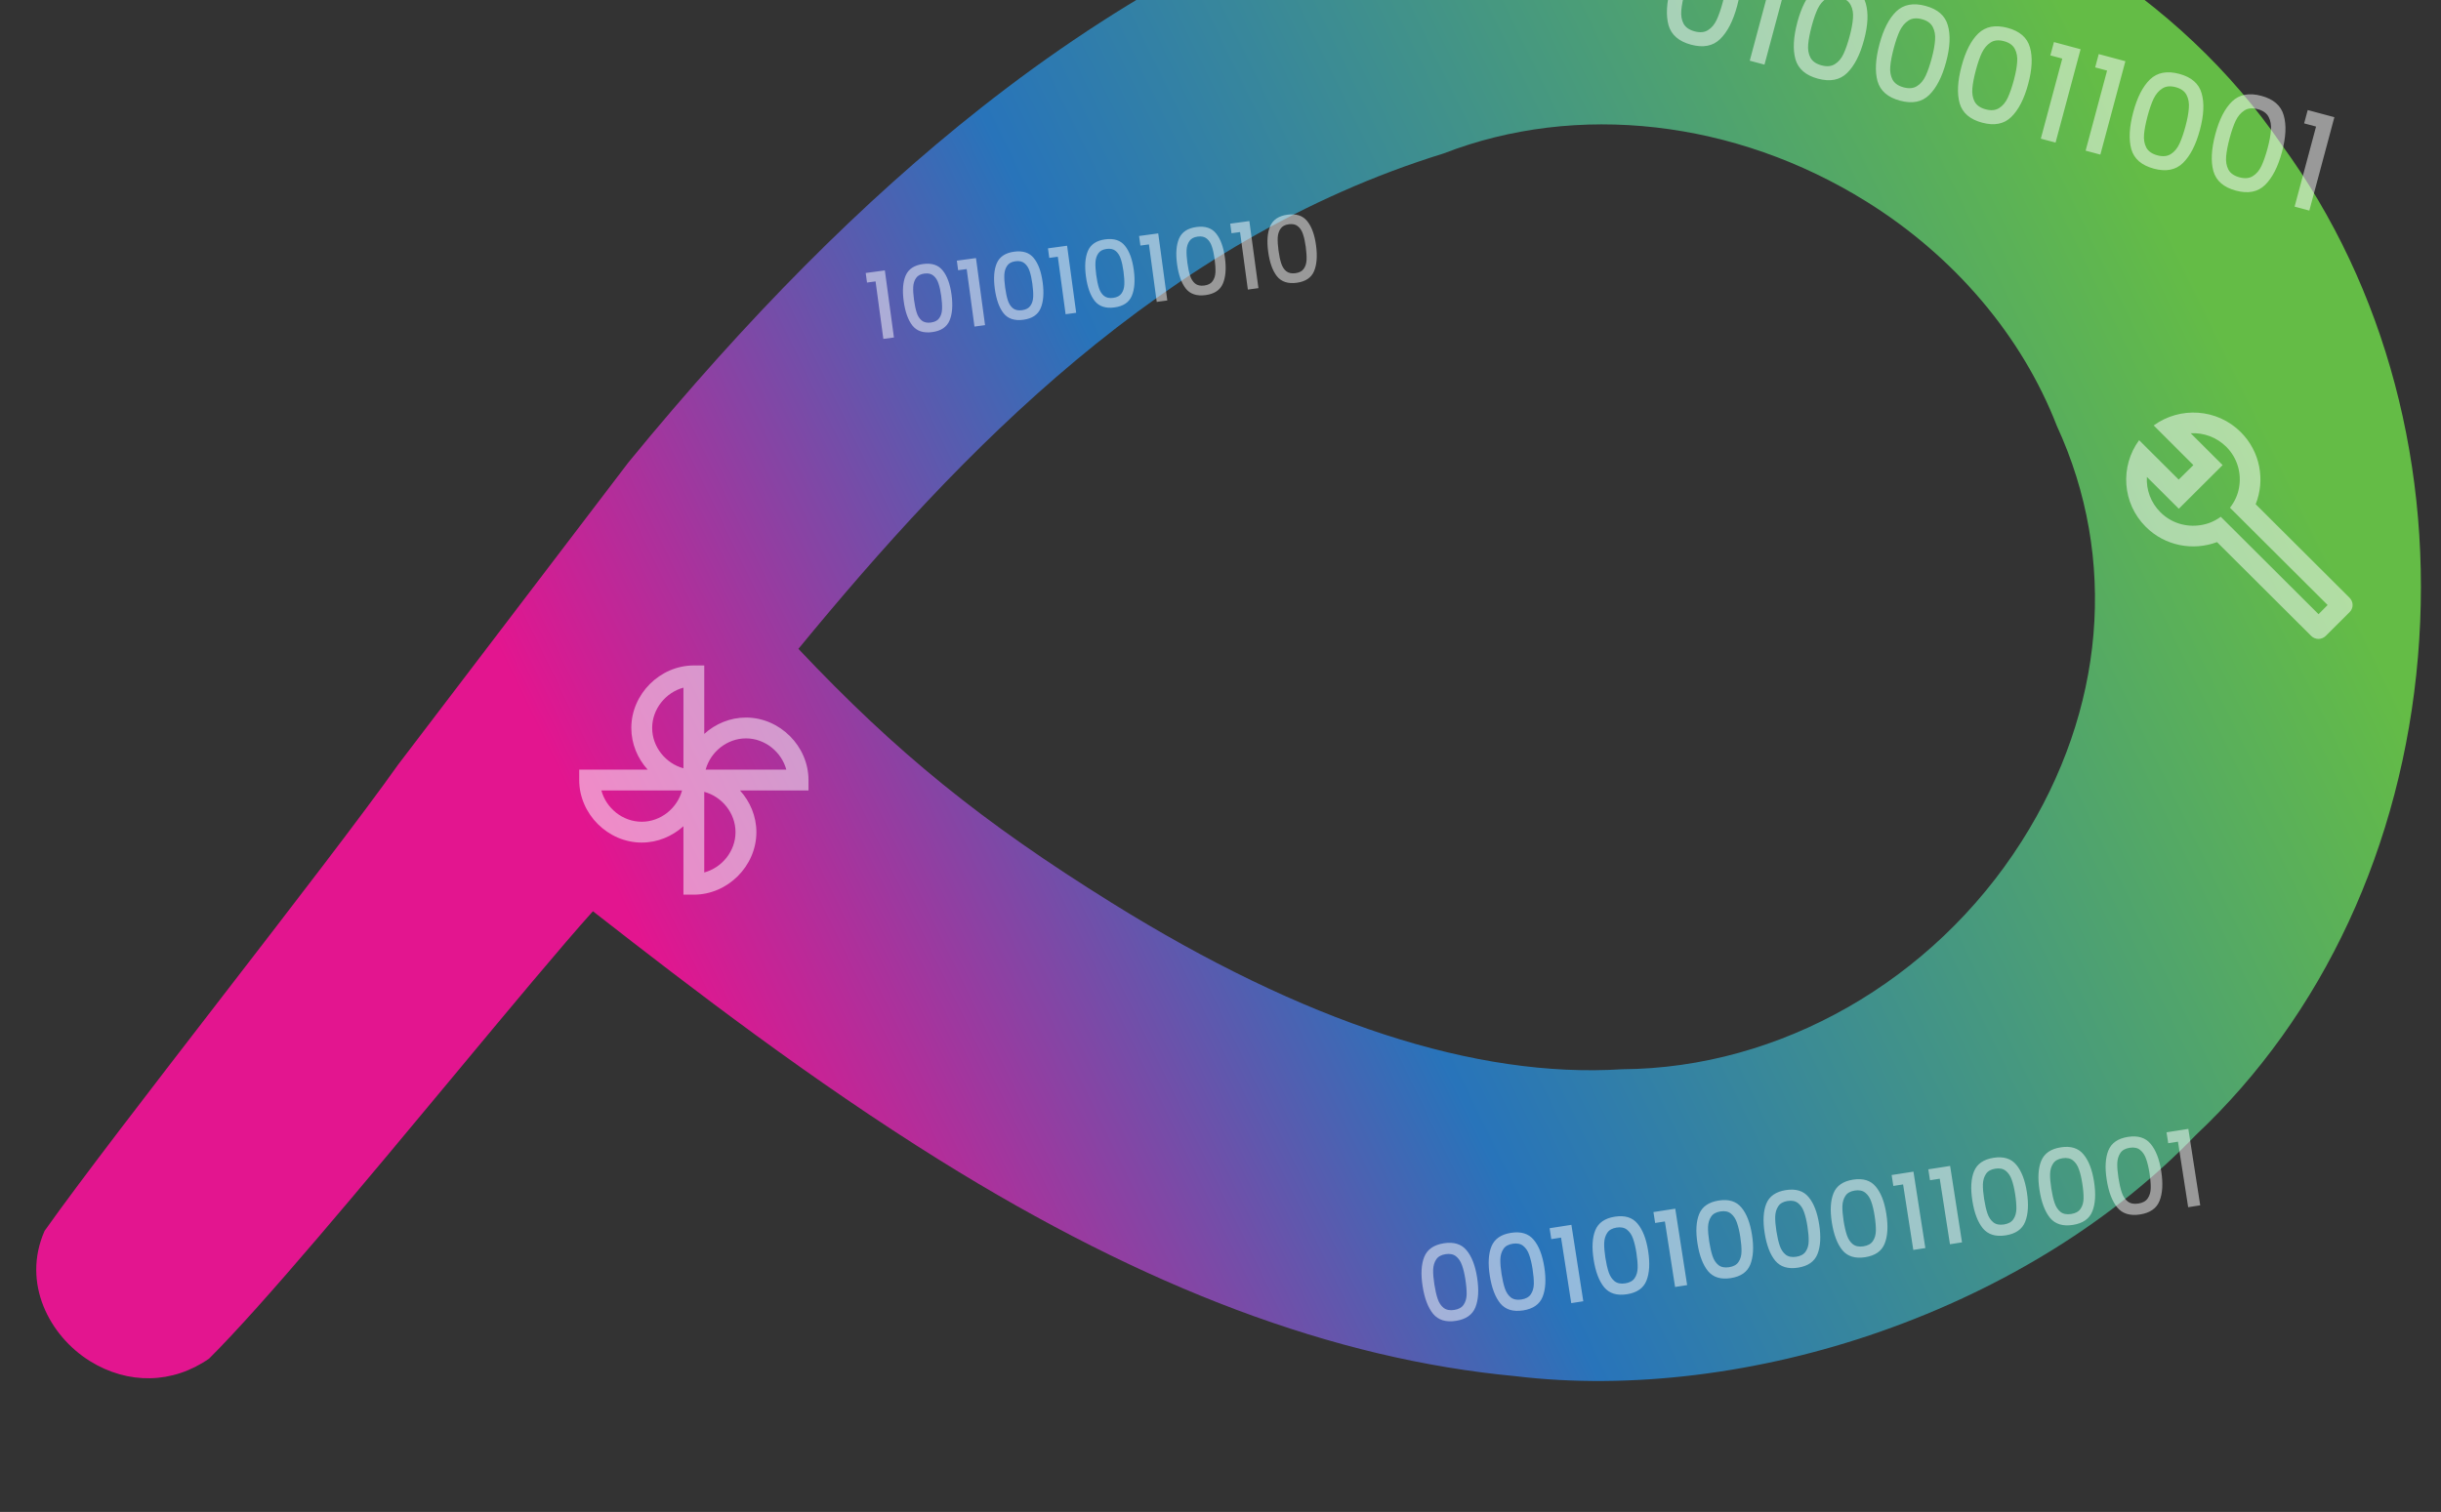 <svg width="368" height="228" viewBox="0 0 368 228" fill="none" xmlns="http://www.w3.org/2000/svg">
<rect x="0" y="0" width="368" height="228" fill="#333333" stroke="none"/>
<g clip-path="url(#clip0_4055_18931)">
<path fill-rule="evenodd" clip-rule="evenodd" d="M281.392 30.405C261.565 18.059 237.733 15.344 217.641 23.14C175.256 36.244 144.683 68.259 120.365 97.849C135.17 113.541 147.967 123.922 167.58 136.136C196.586 154.199 222.491 162.646 244.575 161.243C268.333 161.093 291.396 147.934 304.766 126.9C317.37 107.073 319.307 84.225 310.081 64.215C304.819 50.655 294.631 38.648 281.392 30.405ZM13.537 205.242C7.507 201.486 3.23 193.539 6.723 185.616C12.015 178.136 22.862 164.082 33.352 150.49C43.856 136.88 54.713 122.812 60.012 115.321L94.758 69.704C112.727 47.787 130.089 30.323 147.835 16.314C168.995 -0.391 191.041 -12.225 213.361 -18.858C245.817 -29.684 284.35 -24.969 313.923 -6.553C326.228 1.11 336.362 10.687 344.043 21.912C359.65 43.33 366.925 70.73 364.525 99.064C362.115 127.529 350.223 153.135 331.04 171.164C318.756 183.941 302.344 194.18 283.58 200.774C265.262 207.212 245.684 209.611 228.453 207.528C201.15 204.972 172.774 194.324 141.702 174.976C122.478 163.005 104.618 149.312 89.387 137.417C84.592 142.759 76.734 152.21 68.415 162.216C54.963 178.396 39.717 196.733 31.526 204.876C26.04 208.704 19.315 208.84 13.537 205.242Z" fill="url(#paint0_linear_4055_18931)"/>
<path fill-rule="evenodd" clip-rule="evenodd" d="M104.604 134.918H103.032V124.595C101.351 126.119 99.136 127.062 96.748 127.062C91.641 127.062 87.32 122.741 87.32 117.635V116.064H97.643C96.119 114.382 95.176 112.167 95.176 109.779C95.176 104.672 99.497 100.352 104.604 100.352H106.175V110.674C107.856 109.15 110.071 108.208 112.46 108.208C117.566 108.208 121.887 112.528 121.887 117.635V119.206H111.564C113.088 120.887 114.031 123.103 114.031 125.491C114.031 130.597 109.71 134.918 104.604 134.918ZM106.172 119.41V131.571C108.843 130.848 110.885 128.366 110.885 125.491C110.885 122.615 108.843 120.133 106.172 119.41ZM96.745 123.92C93.869 123.92 91.387 121.877 90.664 119.206H102.825C102.102 121.877 99.62 123.92 96.745 123.92ZM106.383 116.063H118.544C117.821 113.392 115.323 111.35 112.463 111.35C109.604 111.35 107.106 113.392 106.383 116.063ZM98.32 109.779C98.32 106.919 100.363 104.421 103.034 103.698V115.859C100.363 115.137 98.32 112.638 98.32 109.779Z" fill="white" fill-opacity="0.5"/>
<path fill-rule="evenodd" clip-rule="evenodd" d="M340.062 76.037L354.207 90.136C354.831 90.757 354.831 91.735 354.207 92.325L350.624 95.896C350.017 96.502 349.035 96.502 348.428 95.896L334.235 81.751C330.621 83.102 326.399 82.341 323.502 79.453C319.919 75.897 319.591 70.323 322.489 66.379L328.456 72.326L330.668 70.136L324.686 64.158C328.658 61.27 334.235 61.596 337.819 65.168C340.763 68.118 341.511 72.403 340.062 76.037ZM334.799 77.931L349.536 92.62L350.907 91.238L336.185 76.565C336.902 75.648 337.369 74.624 337.556 73.521C337.945 71.363 337.307 69.049 335.624 67.372C334.144 65.913 332.197 65.23 330.265 65.338L335.079 70.136L328.474 76.72L323.66 71.922C323.551 73.847 324.236 75.804 325.716 77.263C327.336 78.878 329.564 79.515 331.683 79.204C332.789 79.049 333.848 78.63 334.799 77.931Z" fill="white" fill-opacity="0.5"/>
<path d="M251.842 -1.793C252.439 -4.021 253.278 -5.66 254.36 -6.709C255.458 -7.768 256.928 -8.05 258.769 -7.557C260.611 -7.063 261.736 -6.085 262.145 -4.623C262.57 -3.17 262.484 -1.33 261.887 0.898C261.283 3.152 260.431 4.815 259.329 5.886C258.244 6.948 256.78 7.232 254.939 6.739C253.097 6.245 251.965 5.266 251.544 3.8C251.138 2.325 251.238 0.46 251.842 -1.793ZM259.724 0.319C260.003 -0.725 260.169 -1.626 260.22 -2.385C260.285 -3.141 260.171 -3.799 259.88 -4.36C259.592 -4.934 259.042 -5.33 258.231 -5.548C257.42 -5.765 256.746 -5.697 256.209 -5.344C255.676 -5.004 255.243 -4.492 254.908 -3.809C254.586 -3.122 254.285 -2.257 254.005 -1.214C253.715 -0.132 253.536 0.793 253.469 1.562C253.401 2.331 253.512 2.996 253.804 3.557C254.108 4.121 254.666 4.512 255.477 4.73C256.289 4.947 256.961 4.886 257.494 4.545C258.039 4.209 258.475 3.69 258.8 2.991C259.126 2.291 259.434 1.4 259.724 0.319ZM265.227 -3.404L265.765 -5.413L269.784 -4.336L266.01 9.747L263.788 9.152L267.024 -2.922L265.227 -3.404ZM270.971 3.332C271.568 1.104 272.408 -0.534 273.49 -1.583C274.588 -2.642 276.057 -2.924 277.899 -2.431C279.741 -1.937 280.866 -0.96 281.275 0.503C281.7 1.956 281.614 3.796 281.017 6.024C280.413 8.278 279.56 9.941 278.459 11.012C277.374 12.074 275.91 12.358 274.069 11.865C272.227 11.371 271.095 10.392 270.674 8.926C270.268 7.451 270.368 5.586 270.971 3.332ZM278.853 5.444C279.133 4.401 279.298 3.5 279.35 2.741C279.415 1.985 279.301 1.327 279.01 0.765C278.722 0.191 278.172 -0.204 277.361 -0.422C276.549 -0.639 275.876 -0.571 275.339 -0.218C274.806 0.122 274.372 0.634 274.037 1.317C273.715 2.004 273.415 2.869 273.135 3.912C272.845 4.994 272.666 5.919 272.598 6.688C272.531 7.456 272.642 8.121 272.934 8.683C273.238 9.247 273.796 9.638 274.607 9.856C275.418 10.073 276.091 10.012 276.623 9.671C277.169 9.334 277.605 8.816 277.93 8.117C278.256 7.417 278.564 6.526 278.853 5.444ZM283.347 6.649C283.944 4.42 284.784 2.782 285.865 1.733C286.964 0.674 288.433 0.392 290.275 0.885C292.117 1.379 293.242 2.357 293.651 3.819C294.076 5.272 293.99 7.112 293.393 9.34C292.789 11.594 291.936 13.257 290.835 14.328C289.75 15.39 288.286 15.674 286.445 15.181C284.603 14.687 283.471 13.708 283.05 12.242C282.644 10.767 282.743 8.902 283.347 6.649ZM291.229 8.761C291.509 7.717 291.674 6.816 291.726 6.057C291.79 5.301 291.677 4.643 291.386 4.082C291.098 3.507 290.548 3.112 289.737 2.894C288.925 2.677 288.251 2.745 287.715 3.098C287.182 3.438 286.748 3.95 286.413 4.633C286.091 5.32 285.791 6.185 285.511 7.228C285.221 8.31 285.042 9.235 284.974 10.004C284.906 10.773 285.018 11.438 285.31 11.999C285.614 12.563 286.172 12.954 286.983 13.172C287.794 13.389 288.466 13.328 288.999 12.987C289.545 12.65 289.981 12.132 290.306 11.433C290.632 10.733 290.939 9.842 291.229 8.761ZM295.723 9.965C296.32 7.737 297.16 6.098 298.241 5.049C299.339 3.99 300.809 3.708 302.651 4.201C304.493 4.695 305.618 5.673 306.027 7.135C306.452 8.588 306.366 10.428 305.769 12.656C305.165 14.91 304.312 16.573 303.211 17.644C302.126 18.706 300.662 18.991 298.82 18.497C296.979 18.003 295.847 17.024 295.425 15.558C295.02 14.083 295.119 12.219 295.723 9.965ZM303.605 12.077C303.885 11.033 304.05 10.132 304.102 9.373C304.166 8.617 304.053 7.959 303.762 7.398C303.474 6.824 302.924 6.428 302.113 6.21C301.301 5.993 300.627 6.061 300.091 6.414C299.558 6.754 299.124 7.266 298.789 7.95C298.467 8.636 298.166 9.501 297.887 10.544C297.597 11.626 297.418 12.552 297.35 13.32C297.282 14.089 297.394 14.754 297.685 15.315C297.99 15.88 298.547 16.27 299.359 16.488C300.17 16.705 300.842 16.644 301.375 16.303C301.921 15.967 302.357 15.448 302.682 14.749C303.008 14.049 303.315 13.159 303.605 12.077ZM309.109 8.354L309.647 6.345L313.665 7.422L309.892 21.505L307.67 20.91L310.905 8.836L309.109 8.354ZM315.863 10.164L316.401 8.155L320.419 9.231L316.646 23.315L314.424 22.719L317.659 10.645L315.863 10.164ZM321.607 16.9C322.204 14.672 323.043 13.034 324.125 11.984C325.223 10.926 326.693 10.643 328.535 11.137C330.377 11.63 331.502 12.608 331.911 14.07C332.336 15.523 332.25 17.364 331.653 19.592C331.049 21.846 330.196 23.508 329.095 24.58C328.009 25.642 326.546 25.926 324.704 25.433C322.863 24.939 321.731 23.959 321.309 22.494C320.904 21.018 321.003 19.154 321.607 16.9ZM329.489 19.012C329.769 17.969 329.934 17.068 329.986 16.309C330.05 15.553 329.937 14.894 329.645 14.333C329.357 13.759 328.808 13.363 327.996 13.146C327.185 12.929 326.511 12.996 325.975 13.35C325.442 13.69 325.008 14.202 324.673 14.885C324.351 15.572 324.05 16.437 323.771 17.48C323.481 18.562 323.302 19.487 323.234 20.256C323.166 21.024 323.278 21.689 323.569 22.25C323.873 22.815 324.431 23.206 325.243 23.423C326.054 23.641 326.726 23.579 327.259 23.239C327.805 22.902 328.24 22.384 328.566 21.684C328.891 20.985 329.199 20.094 329.489 19.012ZM333.983 20.216C334.58 17.988 335.419 16.35 336.501 15.301C337.599 14.242 339.069 13.96 340.911 14.453C342.752 14.947 343.878 15.924 344.286 17.387C344.712 18.84 344.626 20.68 344.029 22.908C343.425 25.162 342.572 26.825 341.471 27.896C340.385 28.958 338.922 29.242 337.08 28.749C335.239 28.255 334.107 27.276 333.685 25.81C333.28 24.335 333.379 22.47 333.983 20.216ZM341.865 22.328C342.144 21.285 342.31 20.384 342.362 19.625C342.426 18.869 342.313 18.21 342.021 17.649C341.733 17.075 341.184 16.68 340.372 16.462C339.561 16.245 338.887 16.313 338.351 16.666C337.818 17.006 337.384 17.518 337.049 18.201C336.727 18.888 336.426 19.753 336.147 20.796C335.857 21.878 335.678 22.803 335.61 23.572C335.542 24.34 335.654 25.005 335.945 25.567C336.249 26.131 336.807 26.522 337.619 26.74C338.43 26.957 339.102 26.895 339.635 26.555C340.181 26.218 340.616 25.7 340.942 25C341.267 24.301 341.575 23.41 341.865 22.328ZM347.368 18.606L347.907 16.597L351.925 17.673L348.151 31.757L345.93 31.161L349.165 19.087L347.368 18.606Z" fill="white" fill-opacity="0.5"/>
<path d="M214.467 193.945C214.184 192.122 214.268 190.652 214.72 189.534C215.182 188.404 216.166 187.722 217.673 187.488C219.18 187.253 220.32 187.605 221.092 188.543C221.873 189.469 222.405 190.843 222.689 192.667C222.975 194.511 222.889 196.003 222.43 197.144C221.979 198.272 221 198.953 219.493 199.187C217.986 199.422 216.841 199.071 216.058 198.135C215.285 197.186 214.754 195.79 214.467 193.945ZM220.918 192.942C220.785 192.088 220.615 191.375 220.407 190.803C220.21 190.229 219.914 189.784 219.519 189.468C219.123 189.141 218.593 189.029 217.929 189.132C217.265 189.235 216.794 189.503 216.515 189.935C216.235 190.356 216.083 190.871 216.059 191.479C216.046 192.086 216.105 192.816 216.238 193.67C216.376 194.555 216.544 195.29 216.743 195.875C216.942 196.459 217.239 196.909 217.633 197.226C218.038 197.541 218.573 197.646 219.237 197.543C219.901 197.44 220.373 197.177 220.653 196.756C220.943 196.333 221.095 195.813 221.107 195.196C221.118 194.579 221.056 193.827 220.918 192.942ZM224.596 192.37C224.312 190.546 224.396 189.076 224.849 187.959C225.31 186.829 226.294 186.147 227.801 185.912C229.308 185.678 230.448 186.03 231.22 186.967C232.001 187.893 232.533 189.268 232.817 191.091C233.104 192.935 233.017 194.428 232.558 195.568C232.107 196.696 231.128 197.377 229.621 197.612C228.114 197.846 226.969 197.495 226.186 196.559C225.413 195.611 224.883 194.214 224.596 192.37ZM231.046 191.366C230.913 190.513 230.743 189.8 230.535 189.228C230.338 188.654 230.042 188.209 229.647 187.892C229.251 187.565 228.721 187.453 228.057 187.557C227.393 187.66 226.922 187.928 226.644 188.359C226.364 188.781 226.212 189.296 226.187 189.904C226.174 190.51 226.234 191.241 226.366 192.094C226.504 192.98 226.672 193.715 226.871 194.299C227.07 194.883 227.367 195.334 227.761 195.65C228.167 195.965 228.701 196.071 229.365 195.967C230.029 195.864 230.501 195.602 230.781 195.18C231.072 194.757 231.223 194.237 231.235 193.62C231.247 193.003 231.184 192.252 231.046 191.366ZM233.869 186.863L233.614 185.219L236.902 184.707L238.695 196.233L236.877 196.515L235.34 186.634L233.869 186.863ZM240.251 189.935C239.967 188.111 240.052 186.641 240.504 185.523C240.965 184.394 241.949 183.712 243.457 183.477C244.964 183.243 246.103 183.594 246.875 184.532C247.656 185.458 248.189 186.832 248.472 188.656C248.759 190.5 248.673 191.992 248.213 193.133C247.763 194.261 246.784 194.942 245.277 195.176C243.769 195.411 242.624 195.06 241.842 194.124C241.068 193.175 240.538 191.779 240.251 189.935ZM246.702 188.931C246.569 188.077 246.398 187.364 246.191 186.792C245.993 186.218 245.698 185.773 245.303 185.457C244.907 185.13 244.376 185.018 243.712 185.121C243.048 185.225 242.577 185.492 242.299 185.924C242.019 186.345 241.867 186.86 241.843 187.469C241.829 188.075 241.889 188.805 242.022 189.659C242.16 190.544 242.328 191.279 242.527 191.864C242.726 192.448 243.022 192.898 243.417 193.215C243.822 193.53 244.357 193.635 245.021 193.532C245.685 193.429 246.157 193.167 246.437 192.745C246.727 192.322 246.878 191.802 246.89 191.185C246.902 190.568 246.839 189.816 246.702 188.931ZM249.525 184.428L249.269 182.783L252.558 182.272L254.35 193.797L252.532 194.08L250.995 184.199L249.525 184.428ZM255.907 187.499C255.623 185.676 255.707 184.205 256.16 183.088C256.621 181.958 257.605 181.276 259.112 181.042C260.619 180.807 261.759 181.159 262.531 182.097C263.312 183.022 263.844 184.397 264.128 186.22C264.415 188.065 264.328 189.557 263.869 190.697C263.418 191.825 262.439 192.507 260.932 192.741C259.425 192.975 258.28 192.625 257.497 191.688C256.724 190.74 256.193 189.344 255.907 187.499ZM262.357 186.496C262.224 185.642 262.054 184.929 261.846 184.357C261.649 183.783 261.353 183.338 260.958 183.021C260.562 182.695 260.032 182.583 259.368 182.686C258.704 182.789 258.233 183.057 257.954 183.489C257.675 183.91 257.523 184.425 257.498 185.033C257.485 185.64 257.544 186.37 257.677 187.224C257.815 188.109 257.983 188.844 258.182 189.428C258.381 190.013 258.678 190.463 259.072 190.78C259.478 191.094 260.012 191.2 260.676 191.097C261.34 190.994 261.812 190.731 262.092 190.31C262.383 189.887 262.534 189.367 262.546 188.75C262.558 188.132 262.495 187.381 262.357 186.496ZM266.035 185.924C265.751 184.1 265.835 182.63 266.288 181.512C266.749 180.383 267.733 179.701 269.24 179.466C270.747 179.232 271.887 179.583 272.659 180.521C273.44 181.447 273.972 182.821 274.256 184.645C274.543 186.489 274.456 187.982 273.997 189.122C273.546 190.25 272.567 190.931 271.06 191.166C269.553 191.4 268.408 191.049 267.626 190.113C266.852 189.165 266.322 187.768 266.035 185.924ZM272.485 184.92C272.352 184.067 272.182 183.354 271.974 182.781C271.777 182.208 271.481 181.762 271.087 181.446C270.69 181.119 270.16 181.007 269.496 181.11C268.832 181.214 268.361 181.481 268.083 181.913C267.803 182.335 267.651 182.849 267.627 183.458C267.613 184.064 267.673 184.794 267.805 185.648C267.943 186.534 268.111 187.268 268.31 187.853C268.509 188.437 268.806 188.888 269.201 189.204C269.606 189.519 270.14 189.625 270.804 189.521C271.468 189.418 271.94 189.156 272.22 188.734C272.511 188.311 272.662 187.791 272.674 187.174C272.686 186.557 272.623 185.806 272.485 184.92ZM276.163 184.348C275.879 182.525 275.964 181.054 276.416 179.937C276.877 178.807 277.861 178.125 279.368 177.891C280.876 177.656 282.015 178.008 282.787 178.946C283.568 179.871 284.1 181.246 284.384 183.069C284.671 184.914 284.585 186.406 284.125 187.546C283.675 188.674 282.696 189.356 281.188 189.59C279.681 189.824 278.536 189.474 277.754 188.537C276.98 187.589 276.45 186.193 276.163 184.348ZM282.613 183.345C282.481 182.491 282.31 181.778 282.103 181.206C281.905 180.632 281.609 180.187 281.215 179.87C280.818 179.543 280.288 179.432 279.624 179.535C278.96 179.638 278.489 179.906 278.211 180.338C277.931 180.759 277.779 181.274 277.755 181.882C277.741 182.489 277.801 183.219 277.934 184.073C278.071 184.958 278.24 185.693 278.439 186.277C278.637 186.862 278.934 187.312 279.329 187.629C279.734 187.943 280.269 188.049 280.933 187.946C281.597 187.842 282.069 187.58 282.348 187.159C282.639 186.736 282.79 186.216 282.802 185.599C282.814 184.981 282.751 184.23 282.613 183.345ZM285.437 178.841L285.181 177.197L288.469 176.685L290.262 188.211L288.444 188.494L286.907 178.613L285.437 178.841ZM290.964 177.981L290.708 176.337L293.997 175.826L295.789 187.351L293.971 187.634L292.434 177.753L290.964 177.981ZM297.346 181.053C297.062 179.23 297.146 177.759 297.599 176.642C298.06 175.512 299.044 174.83 300.551 174.596C302.058 174.361 303.198 174.713 303.97 175.651C304.751 176.576 305.283 177.951 305.567 179.774C305.854 181.619 305.767 183.111 305.308 184.251C304.857 185.379 303.878 186.06 302.371 186.295C300.864 186.529 299.719 186.178 298.937 185.242C298.163 184.294 297.633 182.897 297.346 181.053ZM303.796 180.05C303.663 179.196 303.493 178.483 303.285 177.911C303.088 177.337 302.792 176.892 302.397 176.575C302.001 176.248 301.471 176.136 300.807 176.24C300.143 176.343 299.672 176.611 299.394 177.043C299.114 177.464 298.962 177.979 298.938 178.587C298.924 179.194 298.984 179.924 299.116 180.778C299.254 181.663 299.422 182.398 299.621 182.982C299.82 183.567 300.117 184.017 300.512 184.333C300.917 184.648 301.451 184.754 302.115 184.651C302.779 184.547 303.251 184.285 303.531 183.864C303.822 183.441 303.973 182.921 303.985 182.303C303.997 181.686 303.934 180.935 303.796 180.05ZM307.474 179.477C307.19 177.654 307.275 176.184 307.727 175.066C308.188 173.937 309.172 173.254 310.679 173.02C312.187 172.786 313.326 173.137 314.098 174.075C314.879 175.001 315.411 176.375 315.695 178.199C315.982 180.043 315.896 181.535 315.436 182.676C314.985 183.804 314.007 184.485 312.499 184.719C310.992 184.954 309.847 184.603 309.065 183.667C308.291 182.718 307.761 181.322 307.474 179.477ZM313.924 178.474C313.791 177.62 313.621 176.907 313.413 176.335C313.216 175.761 312.92 175.316 312.526 175C312.129 174.673 311.599 174.561 310.935 174.664C310.271 174.768 309.8 175.035 309.522 175.467C309.242 175.888 309.09 176.403 309.066 177.012C309.052 177.618 309.112 178.348 309.245 179.202C309.382 180.087 309.551 180.822 309.749 181.407C309.948 181.991 310.245 182.441 310.64 182.758C311.045 183.073 311.58 183.178 312.244 183.075C312.908 182.972 313.379 182.709 313.659 182.288C313.95 181.865 314.101 181.345 314.113 180.728C314.125 180.111 314.062 179.359 313.924 178.474ZM317.602 177.902C317.318 176.079 317.403 174.608 317.855 173.491C318.316 172.361 319.3 171.679 320.808 171.445C322.315 171.21 323.454 171.562 324.226 172.5C325.007 173.425 325.54 174.8 325.823 176.623C326.11 178.468 326.024 179.96 325.564 181.1C325.114 182.228 324.135 182.909 322.627 183.144C321.12 183.378 319.975 183.027 319.193 182.091C318.419 181.143 317.889 179.746 317.602 177.902ZM324.052 176.899C323.92 176.045 323.749 175.332 323.542 174.76C323.344 174.186 323.048 173.741 322.654 173.424C322.258 173.097 321.727 172.985 321.063 173.089C320.399 173.192 319.928 173.46 319.65 173.892C319.37 174.313 319.218 174.828 319.194 175.436C319.18 176.043 319.24 176.773 319.373 177.627C319.51 178.512 319.679 179.247 319.878 179.831C320.076 180.416 320.373 180.866 320.768 181.182C321.173 181.497 321.708 181.603 322.372 181.5C323.036 181.396 323.508 181.134 323.788 180.713C324.078 180.29 324.229 179.77 324.241 179.152C324.253 178.535 324.19 177.784 324.052 176.899ZM326.876 172.395L326.62 170.751L329.908 170.239L331.701 181.765L329.883 182.048L328.346 172.166L326.876 172.395Z" fill="white" fill-opacity="0.5"/>
<path d="M130.708 42.61L130.512 41.168L133.398 40.777L134.767 50.891L133.172 51.107L131.998 42.436L130.708 42.61ZM136.238 45.408C136.021 43.808 136.12 42.523 136.535 41.553C136.958 40.573 137.831 39.993 139.153 39.814C140.476 39.635 141.467 39.962 142.126 40.796C142.793 41.619 143.235 42.831 143.452 44.431C143.671 46.05 143.57 47.354 143.148 48.343C142.734 49.322 141.866 49.901 140.543 50.08C139.221 50.26 138.225 49.933 137.557 49.1C136.896 48.257 136.457 47.026 136.238 45.408ZM141.898 44.642C141.796 43.892 141.66 43.266 141.488 42.761C141.325 42.256 141.074 41.862 140.734 41.578C140.393 41.285 139.931 41.178 139.349 41.257C138.766 41.336 138.349 41.562 138.098 41.935C137.846 42.299 137.704 42.746 137.673 43.278C137.65 43.809 137.69 44.448 137.791 45.197C137.897 45.974 138.031 46.62 138.195 47.135C138.359 47.65 138.611 48.049 138.95 48.332C139.299 48.615 139.765 48.717 140.348 48.638C140.931 48.559 141.348 48.337 141.6 47.974C141.862 47.608 142.003 47.156 142.024 46.616C142.045 46.077 142.003 45.418 141.898 44.642ZM144.446 40.751L144.25 39.308L147.136 38.917L148.505 49.031L146.91 49.247L145.736 40.576L144.446 40.751ZM149.975 43.548C149.759 41.948 149.858 40.663 150.273 39.693C150.696 38.713 151.569 38.133 152.891 37.954C154.214 37.775 155.205 38.102 155.864 38.936C156.531 39.76 156.973 40.971 157.19 42.571C157.409 44.19 157.307 45.494 156.886 46.483C156.472 47.462 155.604 48.041 154.281 48.221C152.959 48.4 151.963 48.073 151.295 47.24C150.634 46.397 150.195 45.166 149.975 43.548ZM155.636 42.782C155.534 42.032 155.398 41.406 155.226 40.902C155.063 40.396 154.812 40.002 154.472 39.718C154.131 39.425 153.669 39.318 153.087 39.397C152.504 39.476 152.087 39.702 151.836 40.075C151.584 40.439 151.442 40.886 151.411 41.418C151.388 41.949 151.428 42.588 151.529 43.338C151.634 44.114 151.769 44.76 151.933 45.275C152.097 45.79 152.349 46.189 152.688 46.472C153.037 46.755 153.503 46.856 154.086 46.778C154.669 46.699 155.086 46.477 155.338 46.114C155.6 45.749 155.741 45.296 155.762 44.757C155.783 44.217 155.741 43.559 155.636 42.782ZM158.184 38.891L157.988 37.448L160.874 37.057L162.243 47.171L160.648 47.387L159.474 38.716L158.184 38.891ZM163.713 41.688C163.497 40.088 163.596 38.803 164.011 37.833C164.434 36.853 165.307 36.273 166.629 36.094C167.952 35.915 168.943 36.242 169.602 37.076C170.269 37.9 170.711 39.111 170.928 40.711C171.147 42.33 171.045 43.634 170.624 44.623C170.21 45.602 169.342 46.181 168.019 46.361C166.697 46.54 165.701 46.213 165.033 45.38C164.372 44.537 163.933 43.307 163.713 41.688ZM169.374 40.922C169.272 40.172 169.136 39.546 168.964 39.042C168.801 38.536 168.55 38.142 168.21 37.858C167.869 37.565 167.407 37.458 166.825 37.537C166.242 37.616 165.825 37.842 165.574 38.215C165.322 38.579 165.18 39.026 165.149 39.558C165.126 40.089 165.166 40.728 165.267 41.478C165.372 42.255 165.507 42.9 165.671 43.415C165.835 43.93 166.087 44.329 166.426 44.612C166.775 44.895 167.241 44.997 167.824 44.918C168.407 44.839 168.824 44.617 169.076 44.254C169.338 43.889 169.479 43.436 169.5 42.897C169.521 42.357 169.479 41.699 169.374 40.922ZM171.922 37.031L171.726 35.588L174.612 35.197L175.981 45.311L174.386 45.527L173.212 36.856L171.922 37.031ZM177.451 39.828C177.235 38.228 177.334 36.943 177.749 35.973C178.172 34.993 179.045 34.413 180.367 34.234C181.69 34.055 182.681 34.383 183.34 35.216C184.007 36.04 184.449 37.251 184.666 38.851C184.885 40.47 184.783 41.774 184.362 42.764C183.948 43.743 183.08 44.322 181.757 44.501C180.435 44.68 179.439 44.353 178.771 43.52C178.11 42.678 177.671 41.447 177.451 39.828ZM183.112 39.062C183.01 38.313 182.874 37.686 182.702 37.182C182.539 36.676 182.288 36.282 181.948 35.998C181.607 35.705 181.145 35.598 180.563 35.677C179.98 35.756 179.563 35.982 179.312 36.355C179.06 36.719 178.918 37.167 178.887 37.698C178.864 38.229 178.904 38.869 179.005 39.618C179.11 40.395 179.245 41.04 179.409 41.555C179.573 42.07 179.824 42.469 180.164 42.753C180.513 43.035 180.979 43.137 181.562 43.058C182.145 42.979 182.562 42.758 182.814 42.394C183.075 42.029 183.217 41.576 183.238 41.037C183.259 40.497 183.217 39.839 183.112 39.062ZM185.659 35.171L185.464 33.728L188.35 33.337L189.719 43.451L188.124 43.667L186.95 34.996L185.659 35.171ZM191.189 37.968C190.973 36.368 191.072 35.083 191.487 34.113C191.91 33.133 192.783 32.553 194.105 32.374C195.428 32.195 196.419 32.523 197.078 33.356C197.745 34.18 198.187 35.391 198.404 36.992C198.623 38.61 198.521 39.914 198.1 40.904C197.686 41.883 196.818 42.462 195.495 42.641C194.173 42.82 193.177 42.493 192.509 41.661C191.848 40.818 191.408 39.587 191.189 37.968ZM196.85 37.202C196.748 36.453 196.612 35.826 196.44 35.322C196.277 34.816 196.026 34.422 195.686 34.138C195.345 33.845 194.883 33.738 194.301 33.817C193.718 33.896 193.301 34.122 193.05 34.495C192.798 34.859 192.656 35.307 192.625 35.838C192.602 36.369 192.642 37.009 192.743 37.758C192.848 38.535 192.983 39.181 193.147 39.695C193.311 40.21 193.562 40.609 193.902 40.893C194.251 41.175 194.717 41.277 195.3 41.198C195.882 41.119 196.3 40.898 196.552 40.534C196.813 40.169 196.955 39.717 196.976 39.177C196.997 38.637 196.955 37.979 196.85 37.202Z" fill="white" fill-opacity="0.5"/>
</g>
<defs>
<linearGradient id="paint0_linear_4055_18931" x1="148.774" y1="249.094" x2="377.672" y2="137.498" gradientUnits="userSpaceOnUse">
<stop stop-color="#E3158F"/>
<stop offset="0.397" stop-color="#2874BA"/>
<stop offset="1" stop-color="#64BC46"/>
</linearGradient>
<clipPath id="clip0_4055_18931">
<rect width="368" height="228" fill="white"/>
</clipPath>
</defs>
</svg>
